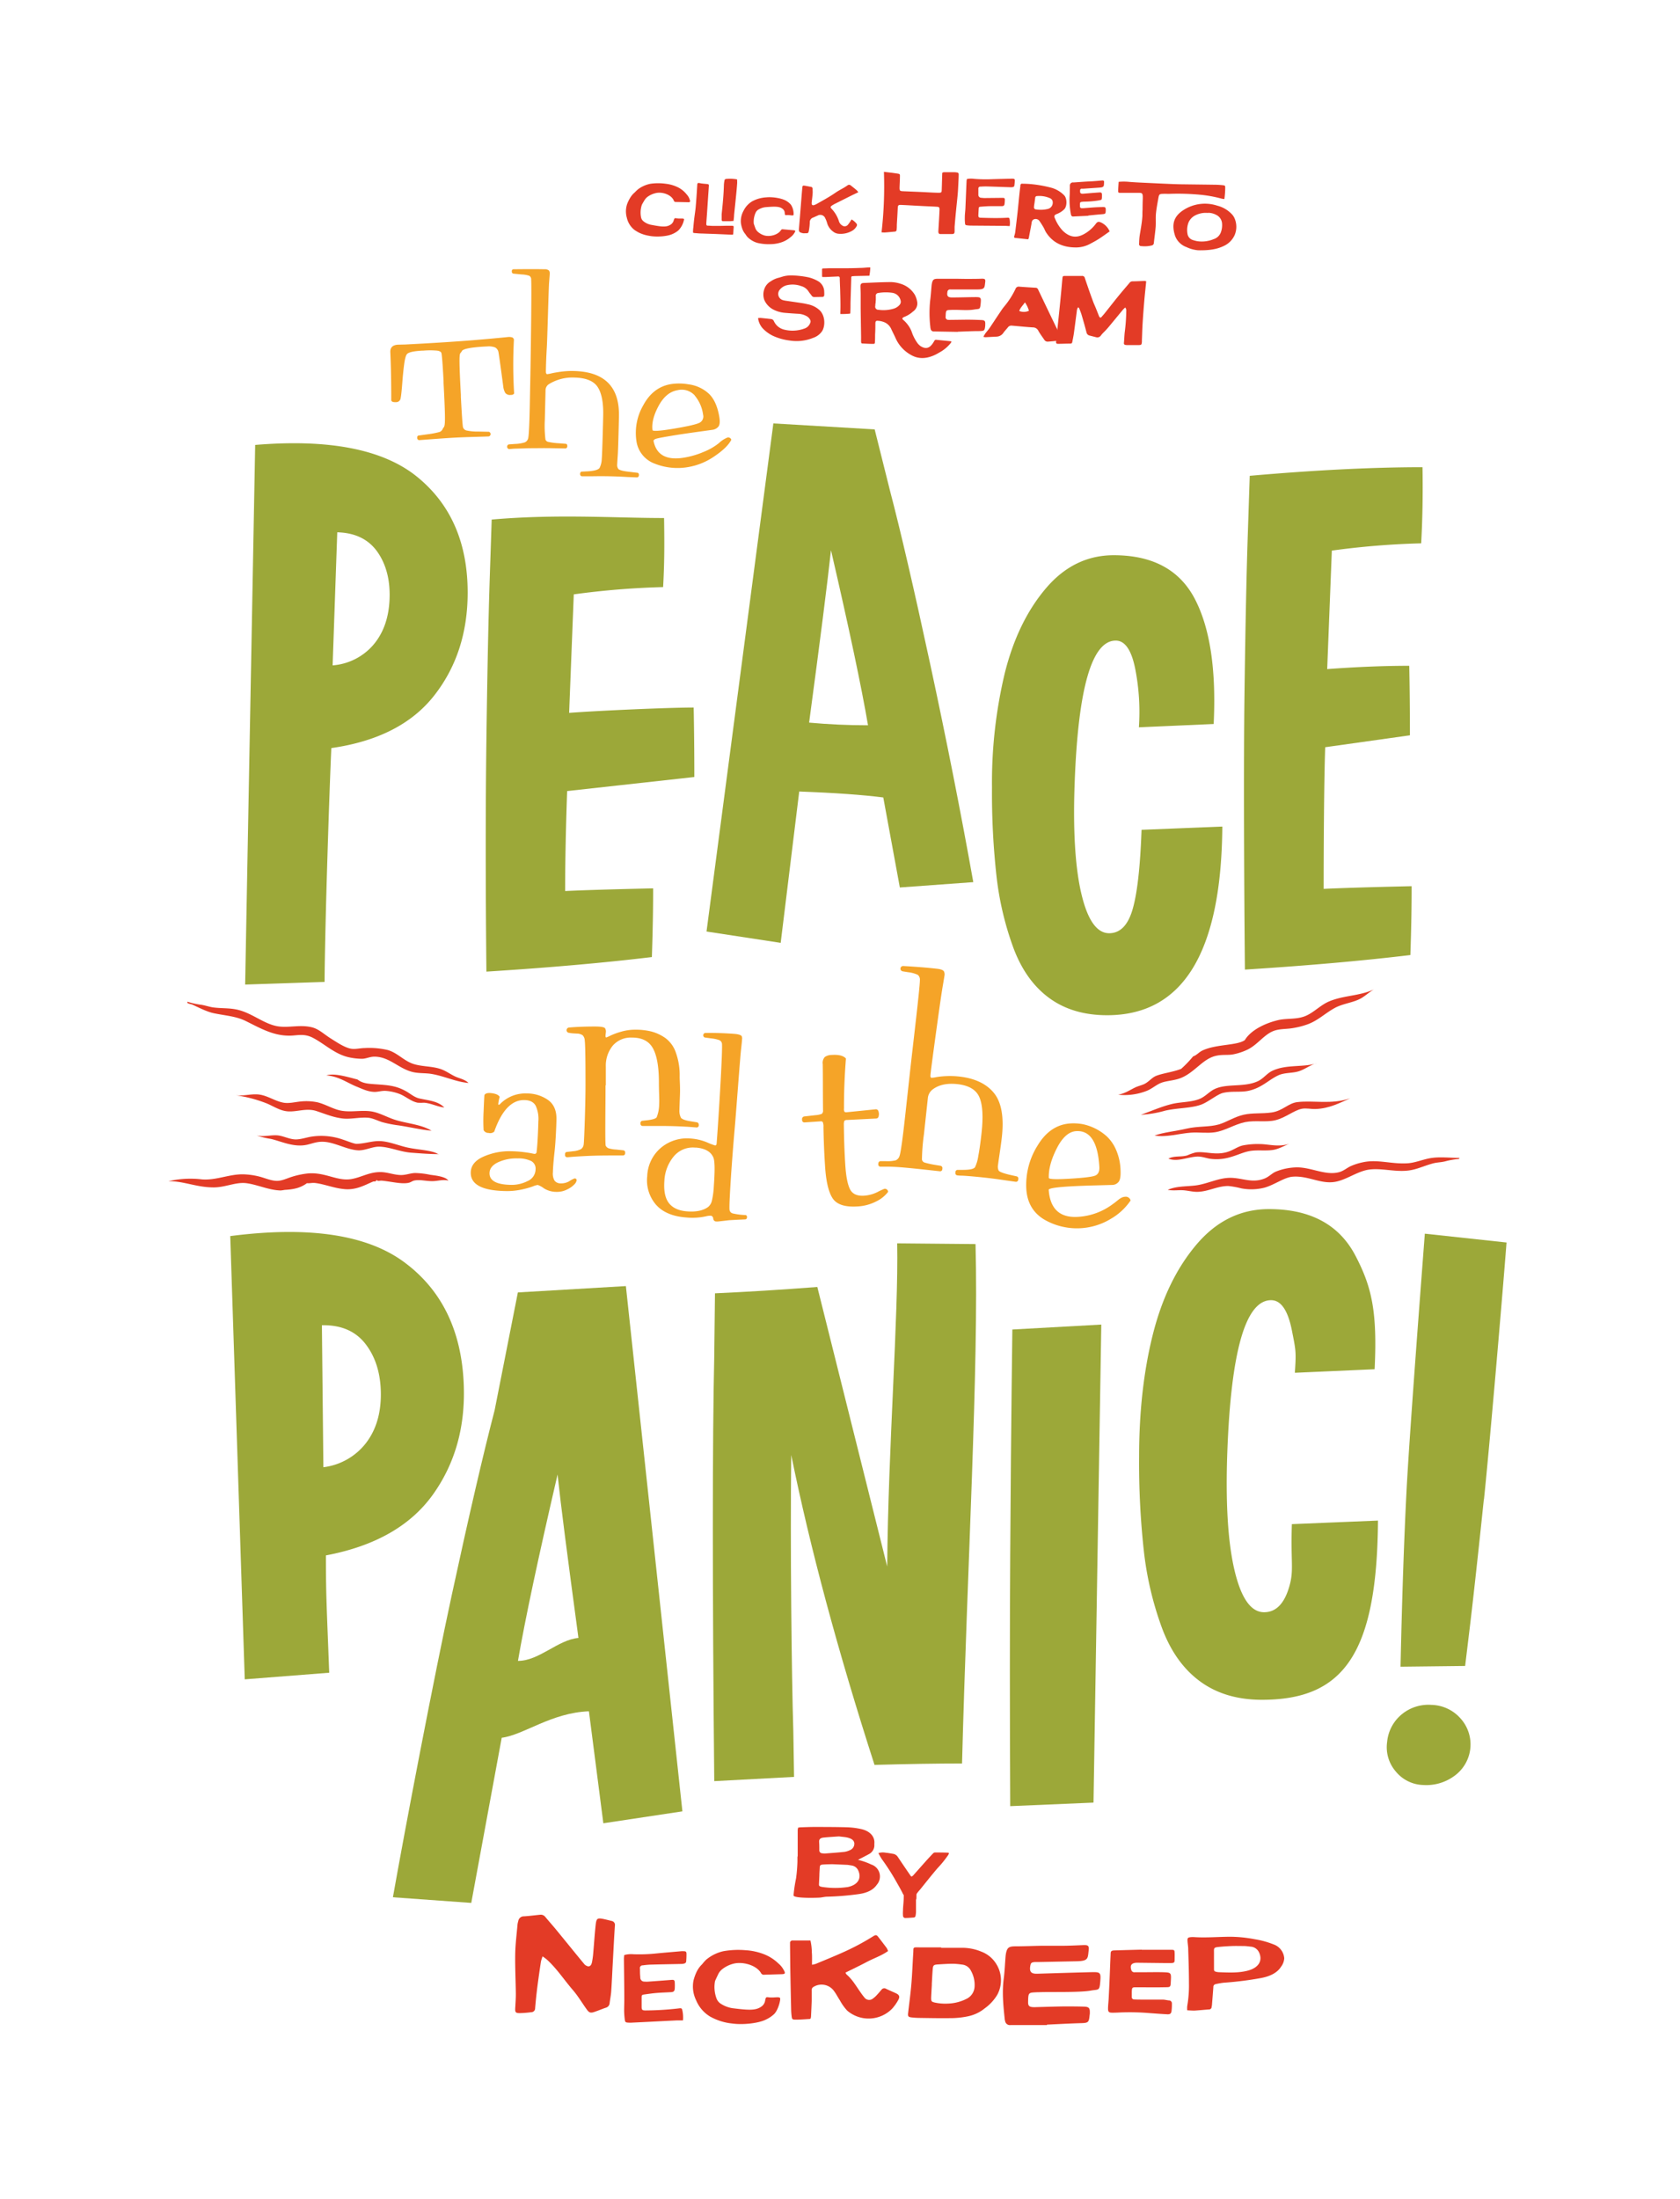 <svg id="Layer_1" data-name="Layer 1" xmlns="http://www.w3.org/2000/svg" viewBox="0 0 630.13 824.72"><defs><style>.cls-1{fill:#9ca839;}.cls-2{fill:#f5a428;}.cls-3,.cls-4{fill:#e33b26;}.cls-4{fill-rule:evenodd;}</style></defs><title>nd_tpatp_quiz-v1</title><path class="cls-1" d="M95.71,166.87q41.71-3.47,60.7,11.92t19,43.44q0,22.59-12.54,38.6t-38.6,19.73c-0.66,14.4-2.36,64.36-2.53,87.69l-29.79,1Zm45.93,40.22q-5-7.2-15.14-7.45l-1.74,49.9A22.34,22.34,0,0,0,139.9,242q5.71-6.58,6.2-17Q146.6,214.29,141.64,207.09Z"/><path class="cls-1" d="M244.5,358.94q-26.81,3.23-62.06,5.46-0.5-49.4,0-87t1.24-60.2l0.74-22.34c24.49-2.15,46-.58,64.66-0.58,0.16,10.26.13,17.13-.36,25.9a303.07,303.07,0,0,0-33.51,2.73l-1.74,44.44c11.09-.83,37.28-2,46.71-2q0.25,12.41.25,26.06l-47.71,5.27q-0.75,21.6-.75,37.49,10.68-.5,33-1Q245,344.29,244.5,358.94Z"/><path class="cls-1" d="M265,349.36l25.07-190.56,38,2.24,5.71,22.84q6,22.84,15.14,65.29t16.14,81.67l-27.55,2-6.21-33.76q-11.67-1.49-31.53-2.23l-6.95,56.76Zm46.67-142.9q-2,18.37-8.19,64.55,10.92,1,22.09,1Q321.89,250.4,311.71,206.46Z"/><path class="cls-1" d="M424.82,341q2.61-8.94,3.35-29.79L458.46,310q-0.5,70.76-43.2,70.75-12.91,0-21.72-6.45t-13.41-18.74A115.5,115.5,0,0,1,373.81,329a282.58,282.58,0,0,1-1.74-33.64,176.81,176.81,0,0,1,4.84-43.07q4.84-19.24,15.39-31.65t25.44-12.41q21.85,0,30.41,16.38t7.07,46.92l-28.05,1.24a83.64,83.64,0,0,0-1.36-21.85q-2.11-10.68-7.33-10.67-13.41,0-15.39,53.13-1,26.81,2.48,41.7T416,350Q422.22,350,424.82,341Z"/><path class="cls-1" d="M529,358.18q-26.81,3.23-62.06,5.46c-0.33-32.93-.5-77.58-0.17-102.65s0.74-45.14,1.24-60.2l0.74-22.34q36.74-3.23,64.8-3.23,0.25,15.39-.5,28.55a301.38,301.38,0,0,0-33.51,2.73l-1.74,44.44q16.63-1.24,30.78-1.24,0.25,12.42.25,26.07l-31.78,4.47c-0.5,14.4-.58,42.53-0.58,53.12q10.68-.5,33-1Q529.5,343.54,529,358.18Z"/><path class="cls-2" d="M187.76,413.86a13.25,13.25,0,0,1,9.83-3.77,13.77,13.77,0,0,1,8,2.47q3.24,2.36,3.12,7.3c0,1.2-.27,8.18-0.67,11.71s-0.62,6.23-.66,8.12a5.15,5.15,0,0,0,.63,3.12,2.81,2.81,0,0,0,2.33,1,5.91,5.91,0,0,0,3.16-.79,9.21,9.21,0,0,1,2-1.05,0.66,0.66,0,0,1,.77.73,2.82,2.82,0,0,1-.86,1.51,9,9,0,0,1-2.72,1.9,8.27,8.27,0,0,1-4,.89,8.73,8.73,0,0,1-4.68-1.33,8.52,8.52,0,0,0-2.33-1.27,8.57,8.57,0,0,0-1.9.58,33.67,33.67,0,0,1-4.35,1.19,26.1,26.1,0,0,1-6.14.52q-12.88-.31-12.72-7,0.09-3.85,4.82-5.93a24,24,0,0,1,10.38-2q2.36,0.05,4.39.3c1.36,0.16,2.4.32,3.13,0.47s1.15,0.23,1.25.23a0.76,0.76,0,0,0,.73-0.85c0.37-2.51.62-9.37,0.66-11.36a11.78,11.78,0,0,0-1-5.84q-1.13-2.07-4.19-2.14-7.15-.17-11.36,11.83a2.27,2.27,0,0,1-2.13.5,2,2,0,0,1-1.86-1.06,62,62,0,0,1,0-7q0.2-5.06.31-6.16,0.57-1,2.84-.68t2.88,1.36a15.44,15.44,0,0,0-.54,2.74,0.21,0.21,0,0,0,.23.24A1.3,1.3,0,0,0,187.76,413.86Zm11.51,21.59a11,11,0,0,0-5.08-1,16.28,16.28,0,0,0-7.26,1.4q-3.26,1.49-3.32,4.09-0.1,4.24,7.83,4.43a13.09,13.09,0,0,0,6.44-1.42,4.85,4.85,0,0,0,3-4.33A3.24,3.24,0,0,0,199.27,435.45Z"/><path class="cls-2" d="M227.12,407.06c0,8-.23,22,0.08,22.66a2.12,2.12,0,0,0,1.08.94,12.07,12.07,0,0,0,2.87.47l2.63,0.28a0.83,0.83,0,0,1,.7,1,0.84,0.84,0,0,1-.89.94h-4.23q-5.45,0-9.3.19t-5.5.33c-1.1.1-1.71,0.14-1.83,0.14a0.81,0.81,0,0,1-.52-0.18,0.75,0.75,0,0,1-.28-0.47,3.35,3.35,0,0,1,0-.56,0.8,0.8,0,0,1,.19-0.52,0.58,0.58,0,0,1,.47-0.24l2.35-.28a7.88,7.88,0,0,0,3-.8,2.54,2.54,0,0,0,1-1.93c0.19-1.32.67-15.06,0.67-21.82v-1.41q0-13.53-.28-15.5a3.09,3.09,0,0,0-.75-2,3.82,3.82,0,0,0-1.88-.66q-0.38,0-1.64-.09a9.15,9.15,0,0,1-1.55-.19,1,1,0,0,1,0-2q4.14-.37,9.68-0.37,3.29,0,3.76.66a2.45,2.45,0,0,1,.28,1.6l-0.09.84c-0.06.69,0,1,.28,1a15.49,15.49,0,0,0,1.55-.7,27.11,27.11,0,0,1,4-1.46,18.68,18.68,0,0,1,5.36-.75,24.54,24.54,0,0,1,5.92.66,16.55,16.55,0,0,1,5.22,2.4,11.28,11.28,0,0,1,4,5.45,25.17,25.17,0,0,1,1.46,9.16c0,1.63.23,3.74,0.1,7s-0.19,5-.19,5.36a5.77,5.77,0,0,0,.57,3q0.66,0.84,3.57,1.31l2.35,0.38a0.87,0.87,0,0,1,.75,1,0.79,0.79,0,0,1-.85.94l-1.78-.14q-1.6-.14-4.93-0.28t-7.66-.14h-5.82a0.8,0.8,0,0,1-.8-0.94,0.83,0.83,0,0,1,.7-1l1.79-.19q3.1-.38,3.57-1.13a13.55,13.55,0,0,0,.94-4.89c0.12-1.88-.1-4.36-0.1-8.12q0-8.83-2.25-12.87t-7.89-4a8.9,8.9,0,0,0-7.19,3.05,11.87,11.87,0,0,0-2.58,7.94v6.86Z"/><path class="cls-2" d="M277.91,394c-0.29,2.61-1.87,23.86-2.29,28.64s-0.83,9.84-1.21,15.16q-1,14.45-.77,16a1.61,1.61,0,0,0,1.18,1.28,24.8,24.8,0,0,0,4.7.61,0.65,0.65,0,0,1,.64.82,0.7,0.7,0,0,1-.6.81q-4.65.21-6.2,0.32l-2,.24-1.87.21a7.12,7.12,0,0,1-1.08,0,1.16,1.16,0,0,1-.89-1.07,1.18,1.18,0,0,0-.74-1.06,5.85,5.85,0,0,0-1.86.18,23.59,23.59,0,0,1-7.45.47q-7.68-.55-11.43-4.81a14,14,0,0,1-3.28-10.7,14.61,14.61,0,0,1,5.17-10.66A15.23,15.23,0,0,1,259.2,427a19.3,19.3,0,0,1,6,1.44,24.65,24.65,0,0,0,3,1.15c0.36,0,.56-0.24.6-0.81l0.22-3c0.72-9.88,2.11-33.09,1.75-34.51a1.73,1.73,0,0,0-1-1.19,13.53,13.53,0,0,0-3.08-.65l-2.37-.33a0.89,0.89,0,0,1,.12-1.69q5.1-.1,10.86.32,2.31,0.17,2.87.83a2.17,2.17,0,0,1,.14,1.32Q278.35,390.06,277.91,394Zm-17,36.42a9.3,9.3,0,0,0-8.19,3.27,15.47,15.47,0,0,0-3.53,9.24q-0.41,5.69,1.79,8.39t6.88,3q5,0.36,7.77-1.68a4.3,4.3,0,0,0,1.36-2.22,30,30,0,0,0,.75-5.58q0.64-8.76-.15-10.67Q266.19,430.77,260.89,430.38Z"/><path class="cls-2" d="M308.65,409.07q0-6.73-.06-10a3.26,3.26,0,0,1,.76-2.64,4.54,4.54,0,0,1,2.58-.78q3.94-.27,5.36,1.34-0.76,9.75-.73,18.7a2.19,2.19,0,0,0,.18,1.26,1.09,1.09,0,0,0,.86.18l5.57-.56,5.38-.55a1,1,0,0,1,.95.83,3,3,0,0,1,.07,1.73,1,1,0,0,1-.88.91l-11,.55a1.28,1.28,0,0,0-1,.35,4.07,4.07,0,0,0-.18,1.52q0.1,8.47.56,15.31,0.42,6.19,1.77,8.83t5.29,2.38a13.23,13.23,0,0,0,5-1.37,24.1,24.1,0,0,1,2.6-1.21,1.24,1.24,0,0,1,1.39,1.13,12.21,12.21,0,0,1-4.47,3.6,17.28,17.28,0,0,1-6.94,1.88q-7.12.48-9.44-3.09T309.44,437q-0.45-6.75-.58-14.27a4.75,4.75,0,0,0-.22-1.82,0.82,0.82,0,0,0-.87-0.36l-6,.4a0.86,0.86,0,0,1-.92-1,1,1,0,0,1,.76-1.23l4.11-.47a8.76,8.76,0,0,0,2.51-.5,1.59,1.59,0,0,0,.47-1.4C308.69,416,308.67,413.56,308.65,409.07Z"/><path class="cls-2" d="M346.55,425.37a78.06,78.06,0,0,0-.75,9.47,1.45,1.45,0,0,0,1.14,1.21,33.14,33.14,0,0,0,4.11.88l1.76,0.29a0.9,0.9,0,0,1,.63,1.16,0.81,0.81,0,0,1-.95.89l-5.7-.62q-3.46-.38-6.36-0.65t-4.64-.36c-1.16-.06-2.15-0.1-3-0.09s-1.45,0-1.89,0l-0.75,0a0.83,0.83,0,0,1-.69-1.07,0.86,0.86,0,0,1,.82-1l1.89,0a13.55,13.55,0,0,0,3.77-.3,2.61,2.61,0,0,0,1.46-1.68q0.67-1.82,2.21-15.92l1.61-14.66c1.33-12.14,3.78-32.15,3.81-35.3a2.34,2.34,0,0,0-.77-2,11.46,11.46,0,0,0-3.62-1l-2-.32a1,1,0,0,1,.21-2q7.14,0.4,12.46,1c1.49,0.16,2.41.48,2.73,1a2.55,2.55,0,0,1,.19,1.72q0,0.09-.56,3.39t-1.36,9c-0.54,3.81-2.8,20.08-3.24,24.06l-0.05.47c-0.09.81,0,1.23,0.33,1.27a8.2,8.2,0,0,0,1.77-.23,28.7,28.7,0,0,1,3.78-.39,31.36,31.36,0,0,1,5,.17q8.69,1,12.89,6.14t3,16.4q-0.21,2-.8,6t-0.64,4.52a3.53,3.53,0,0,0,.23,2.2q0.49,0.71,4.17,1.59l2.58,0.57a0.86,0.86,0,0,1,.58,1.15,0.83,0.83,0,0,1-.9.89l-1.82-.25-4.1-.59q-2.56-.37-5.36-0.68-2.62-.29-5-0.5t-3.89-.28c-1,0-1.6-.08-1.79-0.11a0.83,0.83,0,0,1-.69-1.06,0.86,0.86,0,0,1,.82-1l2.07,0q3.78,0,4.46-1a14.46,14.46,0,0,0,1.21-4.12q0.65-3.33,1.24-8.75,1-9.16-.81-13.37t-8.25-4.92q-6-.65-9.5,2.17A4.7,4.7,0,0,0,348,412Z"/><path class="cls-2" d="M404.32,456.37a24,24,0,0,0,13.09-4.81c0.3-.21.69-0.49,1.17-0.87l1-.81a6,6,0,0,1,.77-0.52,4.28,4.28,0,0,1,.82-0.38,3.18,3.18,0,0,1,.75-0.14,1.89,1.89,0,0,1,2.15,1.38,22.49,22.49,0,0,1-7.32,6.83,24.46,24.46,0,0,1-25.21.25q-6.15-3.78-6.6-11.47a27.77,27.77,0,0,1,4.23-16.2q4.72-7.85,12.41-8.3a19.2,19.2,0,0,1,4.39.26,19.23,19.23,0,0,1,9.26,4.69,15.2,15.2,0,0,1,3.4,5,20.48,20.48,0,0,1,1.64,7.2c0.14,2.31-.07,3.86-0.62,4.65a3.09,3.09,0,0,1-2.51,1.27l-6.15.17q-5.87.15-9.72,0.38-7.5.44-7.93,1.21Q394.09,457,404.32,456.37Zm-0.65-32.15q-4.13.24-7.29,6.45t-3,11.09q0.14,0.75,7.64.31,7.79-.45,9.63-1.12t1.69-3.3Q411.54,423.76,403.67,424.22Z"/><path class="cls-2" d="M172.86,148.8q0.48,9.15.73,11a1.77,1.77,0,0,0,1.34,1.64,19.51,19.51,0,0,0,4.46.41l4,0.09a0.91,0.91,0,0,1-.06,1.74l-2.19.08-4.8.14q-2.91.08-5.71,0.23t-8.08.54l-5.21.39a0.71,0.71,0,0,1-.74-0.38,1.15,1.15,0,0,1-.08-0.87,0.6,0.6,0,0,1,.58-0.48l3.54-.49a31.64,31.64,0,0,0,4.05-.78,2,2,0,0,0,1.31-1.09c0.76-1.76,1.36,1.3.37-17.39l0-.76q-0.45-8.46-.77-10.27-0.12-.83-1.65-1.05a30,30,0,0,0-5.15,0l-0.38,0q-4.84.26-5.77,1.29-0.64.72-1.05,3.77t-0.72,7.16q-0.31,4.11-.61,5.64a1.69,1.69,0,0,1-1.82,1.46c-1,.05-1.57-0.17-1.7-0.67q0-10.68-.35-18-0.14-2.72,2.88-2.88l2.8-.07,4-.21q6-.32,11.71-0.7t9.55-.69q3.88-.32,6.83-0.59l4.56-.43,1.7-.17a3.84,3.84,0,0,1,1.79.17,1.12,1.12,0,0,1,.54.84,175.35,175.35,0,0,0,.08,20.16,1.25,1.25,0,0,1-1.19.52,2.23,2.23,0,0,1-2.12-.72,6.12,6.12,0,0,1-.77-2.46q-1.64-12.27-1.83-13a2.54,2.54,0,0,0-1.26-1.64,6.76,6.76,0,0,0-3.09-.33l-0.38,0q-8.39.44-9,1.77c-0.72,1.6-1.31-1.79-.34,16.4Z"/><path class="cls-2" d="M204.35,157.44a42.23,42.23,0,0,0,.24,7.42,1.42,1.42,0,0,0,1.16.89,23.29,23.29,0,0,0,3.81.49l2.57,0.2a0.59,0.59,0,0,1,.6.47,1.15,1.15,0,0,1-.05.87,0.72,0.72,0,0,1-.73.4l-4.84-.09q-3.18-.06-5.94,0c-1.84,0-3.34,0-4.5.07l-3,.09c-0.83,0-1.48.07-1.93,0.11l-0.83.06a0.91,0.91,0,0,1-.12-1.74l2.35-.18a13.71,13.71,0,0,0,3.64-.57,2.19,2.19,0,0,0,1.32-1.53q0.4-1.51.62-12.71l0.23-12.1c0.18-9.69.48-32.18,0.28-34.7a1.55,1.55,0,0,0-.69-1.45,10.1,10.1,0,0,0-2.9-.51l-3-.29a0.74,0.74,0,0,1-.66-0.88,0.65,0.65,0,0,1,.69-0.78q7.5-.09,11.58,0a2.35,2.35,0,0,1,1.66.48,1.91,1.91,0,0,1,.28,1.29c0,0.2-.09,1.34-0.25,3.4s-0.65,21-.84,24.13-0.3,6-.35,8.66v0.38q0,1,.51,1a13.2,13.2,0,0,0,1.64-.31q1.41-.32,3.61-0.62a30.36,30.36,0,0,1,4.55-.25q17.4,0.33,17.09,16.9c0,1.06-.28,12.36-0.43,14.5s-0.22,3.34-.22,3.59a2.49,2.49,0,0,0,.42,1.75c0.45,0.46,1.8.82,4.07,1.06l3,0.36a0.6,0.6,0,0,1,.6.47,1.15,1.15,0,0,1-.06.87,0.71,0.71,0,0,1-.73.4l-3.4-.14q-3.48-.21-6.88-0.28-3-.06-6.47,0l-3.67,0a0.71,0.71,0,0,1-.71-0.43,1.15,1.15,0,0,1,0-.87,0.59,0.59,0,0,1,.61-0.44l2.12-.11q3.79-.23,4.49-1.28a8.15,8.15,0,0,0,.82-3.39c0.18-1.81.49-13.73,0.54-16.36q0.14-7.27-2.11-10.64t-8.75-3.5a16.79,16.79,0,0,0-9.51,2.47,2.75,2.75,0,0,0-1.26,2.4Z"/><path class="cls-2" d="M256.61,171.63a32,32,0,0,0,7.39-2.18,22.39,22.39,0,0,0,5.67-3.28,10.32,10.32,0,0,1,3.11-2.05,1.19,1.19,0,0,1,1.52.82q-1.51,2.94-6.34,6.19a24.39,24.39,0,0,1-9.61,4,23.08,23.08,0,0,1-12.79-1.25,10.59,10.59,0,0,1-6.86-8.53A20.68,20.68,0,0,1,241.27,152q3.66-6.82,10.38-7.94a20.32,20.32,0,0,1,6.53.07,13.81,13.81,0,0,1,7.72,3.55q2.92,2.81,3.9,8.71,0.42,2.54-.29,3.54a3.45,3.45,0,0,1-2.36,1.28l-5.77.8q-5.62.78-9.21,1.38-4.55.75-5.77,1.07c-0.81.21-1.23,0.5-1.28,0.87Q246.68,173.28,256.61,171.63Zm4-23.29a6.59,6.59,0,0,0-6.47-2q-4.33.72-7.12,5.9t-2.29,9.09q0.35,0.71,7.82-.53t9.54-2.12a2.64,2.64,0,0,0,1.62-3.18A14,14,0,0,0,260.57,148.34Z"/><path class="cls-3" d="M326.8,699.27a25.28,25.28,0,0,0-5-1.76c1.39-.71,2.79-1.41,4.15-2.16a3.76,3.76,0,0,0,2-3c0-.31,0-0.62,0-0.94,0.25-2.68-1.75-4.75-5-5.45a28.58,28.58,0,0,0-5.13-.65c-4-.12-8-0.12-12-0.13-1.78,0-3.55.07-5.33,0.13-0.37,0-.73.07-1.11,0.12a4.93,4.93,0,0,0-.18.87c0,2,0,4,0,6q0,1.88,0,3.77a2,2,0,0,0-.1.73c0,0.48,0,1,0,1.43a59.59,59.59,0,0,1-.51,6.2,54.38,54.38,0,0,0-.95,6.4c-0.06,1.07,7.2,1,9.83.85,0.88-.06,1.75-0.31,2.63-0.34a105.21,105.21,0,0,0,12.14-1c2.77-.41,5.23-1.4,6.63-3.48A4.71,4.71,0,0,0,326.8,699.27Zm-17.93-10.1c2-.21,4.1-0.32,5.8-0.44,1.32,0.17,2.3.22,3.21,0.44,1.24,0.3,2.32.83,2.55,2a2.62,2.62,0,0,1-1.7,2.74,6.87,6.87,0,0,1-2,.62c-2.37.25-4.76,0.42-7.15,0.6a4.45,4.45,0,0,1-1.14-.07,1.09,1.09,0,0,1-1.13-1.17c0-1,0-2-.07-3S307.57,689.31,308.87,689.17Zm9,18.56a31.9,31.9,0,0,1-9.12,0,4.53,4.53,0,0,1-.75-0.13c-0.72-.19-0.85-0.36-0.82-1l0.15-3.16h0c0-1,.1-2,0.14-2.95s0.19-1.14,1.38-1.22,2.32-.1,3.49-0.11l5.52,0.24c0.51,0.06,1,.15,1.52.23a3.2,3.2,0,0,1,2.58,2C323.16,704.4,321.88,706.91,317.92,707.73Z"/><path class="cls-4" d="M329.45,695a5.53,5.53,0,0,1,2.76-.15c0.93,0.08,1.84.26,2.76,0.41a2.61,2.61,0,0,1,1.81,1.21c1.57,2.35,3.16,4.68,4.75,7a2.79,2.79,0,0,0,.36.34,3.11,3.11,0,0,0,.59-0.41c1.55-1.73,3.08-3.48,4.63-5.21q1.42-1.59,2.91-3.14a1,1,0,0,1,.66-0.29c1.64,0,3.29,0,4.93.08a1.11,1.11,0,0,1,.34.19,6.86,6.86,0,0,1-.28.64,40.71,40.71,0,0,1-4.11,5.07c-2.22,2.62-4.36,5.31-6.52,8a14.37,14.37,0,0,0-1.34,1.68,1.74,1.74,0,0,1-1.78.9,5.49,5.49,0,0,0-1.07,0,2.08,2.08,0,0,1-2.31-1.32c-0.67-1.34-1.42-2.65-2.16-3.95a86.81,86.81,0,0,0-5.6-8.77,21.19,21.19,0,0,1-1.32-2.32"/><path class="cls-4" d="M343.57,712.38c0,1.57,0,3.14,0,4.71a10.08,10.08,0,0,1-.16,1.38,0.74,0.74,0,0,1-.72.68c-1,.07-2,0.16-3,0.17a0.87,0.87,0,0,1-1-.92,11.13,11.13,0,0,1,0-1.81c0-1.07.13-2.14,0.2-3.21a30.75,30.75,0,0,0-.06-5.35,7.26,7.26,0,0,1,0-.75c0-.91.14-1.08,1-1.13s1.78-.08,2.67-0.06c1.08,0,1.22.15,1.24,1.27s0,2.36,0,3.53c0,0.5,0,1-.07,1.49h0"/><path class="cls-1" d="M86.36,463.58q44.27-5.71,65.24,9.78t22.32,45.37q1.09,24.07-11.5,41.73t-40.18,22.88c0,15.38.3,19.11,1.24,44L91.8,629.82Zm50.87,40.64q-5.63-7.43-16.49-7.2l0.55,53.25a23.83,23.83,0,0,0,15.77-8.8q5.76-7.28,5.79-18.42Q142.86,511.65,137.23,504.22Z"/><path class="cls-1" d="M226.3,683.8l-5.41-42c-14.12.53-24.42,8.88-32.71,9.93l-11.42,61.94-29.39-2.12c4.94-27.89,15.48-82.86,22-113s11.91-53.39,16.15-69.64l8.72-44.2,40.51-2.38,21.2,197Zm-32-60.9c7.94,0,14.89-7.9,22.66-8.61-4.41-32.83-6.42-48.23-7.83-61.29Q198.24,599.87,194.27,622.91Z"/><path class="cls-1" d="M360.84,661.38q-13.77,0-32.83.53-20.65-64.07-31.24-116.23-0.27,26.47,0,56.65t0.79,47.13l0.27,16.95L267.9,668q-0.53-54.53-.53-95.18t0.53-64.21l0.27-23.56q17.74-.8,38.39-2.38l26.21,104.85c0.35-44.48,4.27-93.85,3.74-121.21l29.39,0.27C367.13,513.17,362.78,587.07,360.84,661.38Z"/><path class="cls-1" d="M410.15,676.05l-31.24,1.33q-0.26-54.81,0-94.52t0.53-62l0.27-22.24,33.36-1.85Z"/><path class="cls-1" d="M483.55,595.13c1.86-6.36.51-8.7,1-23.52l32.3-1.33c-0.35,50.31-13.17,67.21-43.53,67.21q-13.77,0-23.17-6.88t-14.3-20a123.17,123.17,0,0,1-6.75-28.33,301.56,301.56,0,0,1-1.85-35.88q0-25.41,5.16-45.94t16.41-33.76q11.25-13.24,27.14-13.24,23.3,0,32.44,17.48c6.09,11.65,8.25,20.88,7.19,42.58l-29.92,1.33c0.53-7.94.4-8.25-1.1-15.84s-4.1-11.39-7.81-11.39q-14.29,0-16.41,56.66-1.06,28.59,2.65,44.48t11.12,15.89Q480.77,604.66,483.55,595.13Z"/><path class="cls-1" d="M545.56,666a17.74,17.74,0,0,1-11.68,3.45,13.79,13.79,0,0,1-10.35-5.06,13.94,13.94,0,0,1-3.25-11.09A15.21,15.21,0,0,1,525.7,643a15.68,15.68,0,0,1,11.22-3.6,15,15,0,0,1,10.82,5A14.55,14.55,0,0,1,545.56,666Zm11-103.66q-3.18,30.42-5.1,46.56l-1.92,15.9-24.23.28q0.82-37.82,2.23-65.62c0.94-18.53,4.87-70.23,5.67-80.85l1.21-15.93,30.65,3.31C563.6,485.15,558.73,542,556.61,562.29Z"/><path class="cls-4" d="M287,750.19c0.21-.76.14-1.17,0.88-1.17a10.73,10.73,0,0,0,2.12.11c1.19-.05,2.32-0.22,2.59.22s-0.59,4.35-2.22,6a11.71,11.71,0,0,1-2.94,2c-3,1.56-9.08,2.08-12.67,1.56a21.25,21.25,0,0,1-8.47-2.65,12.87,12.87,0,0,1-5.2-6.1,11.67,11.67,0,0,1-1-7.26,16.69,16.69,0,0,1,1.13-3.24,10,10,0,0,1,2.14-3,19.21,19.21,0,0,1,1.48-1.67,15.27,15.27,0,0,1,6.44-3.2,31.86,31.86,0,0,1,8.35-.38,22.8,22.8,0,0,1,6.87,1.48,16.22,16.22,0,0,1,5.45,3.48,7.92,7.92,0,0,1,1.93,2.33c0.06,0.12.14,0.23,0.2,0.35,0.54,1,.39,1.31-0.8,1.35-2.2.07-4.4,0.12-6.6,0.2a1.17,1.17,0,0,1-1.21-.56c-1.71-3.09-7.17-4.58-10.74-3.47a11.14,11.14,0,0,0-3.58,1.77,5.57,5.57,0,0,0-1.71,1.95c-0.39.81-.77,1.62-1.14,2.44a2.17,2.17,0,0,0-.16.53,12.26,12.26,0,0,0,.61,6.25,4.11,4.11,0,0,0,1.84,2.12,11.1,11.1,0,0,0,4.11,1.52c6,0.75,8.69.93,10.8-.55A3.3,3.3,0,0,0,287,750.19Z"/><path class="cls-4" d="M353,730.51c2.62,0,5.24,0,7.86,0a18.51,18.51,0,0,1,7.15,1.41,11.21,11.21,0,0,1,5.82,4.9,11.44,11.44,0,0,1,.22,11.31,16.89,16.89,0,0,1-4.67,5.06,14.54,14.54,0,0,1-6.28,3,31.91,31.91,0,0,1-5.71.68c-4.19.07-8.39,0-12.58-.07a27,27,0,0,1-2.87-.18c-1.28-.15-1.46-0.41-1.32-1.67,0.4-3.57.9-7.14,1.2-10.71,0.34-4,.47-7.94.73-11.9,0.13-1.93-.37-2.08,2.22-2,2.75,0,5.5,0,8.25,0v0.19Zm-3.48,13.68h0c-0.09,1.69-.2,3.38-0.27,5.06,0,1.34.14,1.51,1.45,1.81a18.83,18.83,0,0,0,4.95.36,16.4,16.4,0,0,0,6.78-1.73,5.36,5.36,0,0,0,3.11-4.54,10.81,10.81,0,0,0-1.34-6,4.14,4.14,0,0,0-3.36-2.35,29.45,29.45,0,0,0-3.25-.31c-1.92,0-3.84.13-5.76,0.25-1.64.1-1.87,0.31-2,1.89-0.15,1.85-.23,3.72-0.34,5.57"/><path class="cls-4" d="M445.3,753.91a8.91,8.91,0,0,1,0-1.53,45.25,45.25,0,0,0,.65-8.67c0-4.23-.15-8.46-0.28-12.69,0-1.06-.22-2.13-0.26-3.19s0.12-1.24,1.53-1.34a6.83,6.83,0,0,1,.88,0c4.49,0.3,9-.1,13.46-0.13a49.79,49.79,0,0,1,9.23.91,33.07,33.07,0,0,1,7.1,1.93,6,6,0,0,1,4.08,5.24,5.79,5.79,0,0,1-1.18,3.14c-1.5,2.41-4.3,3.64-7.49,4.26a127,127,0,0,1-14,1.76,26.57,26.57,0,0,0-3,.52,1.06,1.06,0,0,0-.92,1.16c-0.15,2.09-.32,4.19-0.49,6.28,0,0.45-.12.91-0.19,1.36a0.94,0.94,0,0,1-1,.7c-1.81.15-3.63,0.33-5.45,0.44-0.82,0-1.65-.06-2.63-0.11m10-19h0v3.54c0,0.7.17,0.89,1,1.06a5.09,5.09,0,0,0,.87.11c3.55,0.13,7.14.32,10.57-.53,4.55-1.12,5.9-4,4.41-7a3.72,3.72,0,0,0-3.1-2.06c-0.82-.1-1.66-0.21-2.49-0.23-1.48,0-3-.05-4.44,0-1.77.07-3.54,0.17-5.3,0.37-1.37.15-1.55,0.41-1.53,1.44s0,2.21,0,3.31"/><path class="cls-4" d="M333.12,731.7c-2.52,1.8-5.38,2.72-8,4.11s-5.25,2.64-8,4a2.87,2.87,0,0,0,.42.72c2.24,1.9,3.61,4.43,5.28,6.75a20.08,20.08,0,0,0,1.34,1.78,2.22,2.22,0,0,0,3.29.45,8.92,8.92,0,0,0,1.52-1.39c0.59-.62,1.13-1.28,1.68-1.92a1.28,1.28,0,0,1,1.72-.31c1.16,0.57,2.36,1.06,3.54,1.6,1.4,0.63,1.72,1.31,1,2.6a17.19,17.19,0,0,1-2.29,3.24,12.34,12.34,0,0,1-16.87.72,18.89,18.89,0,0,1-2.74-3.86c-0.73-1.1-1.32-2.29-2.11-3.36a5.74,5.74,0,0,0-7.77-1.66,1.32,1.32,0,0,0-.68,1.32c0,1.31,0,2.62,0,3.93-0.06,1.94-.16,3.88-0.25,5.81a5.81,5.81,0,0,1-.13.73,0.84,0.84,0,0,1-.28.24c-1.83.1-3.65,0.28-5.48,0.25-1.16,0-1.26-.23-1.39-1.33a23.31,23.31,0,0,1-.18-2.36q-0.16-6.91-.29-13.83c-0.06-3.36-.08-6.71-0.12-10.07,0-.37,0-0.73,0-1.1a0.89,0.89,0,0,1,1-1c2.16,0,4.32,0,6.65,0a20.68,20.68,0,0,1,.52,4.42c0.13,1.49.06,3,.07,4.68a9.37,9.37,0,0,0,1.42-.33c3.28-1.37,6.58-2.7,9.82-4.15a90.47,90.47,0,0,0,11.69-6.19c1-.64,1.34-0.55,2,0.35q1.55,2,3.05,4a7,7,0,0,1,.53,1.14"/><path class="cls-4" d="M256.17,757.73c-0.8,0-1.51,0-2.21,0-5.56.27-11.12,0.57-16.68,0.83a12.57,12.57,0,0,1-1.77,0c-0.86-.07-1-0.18-1.15-1a29.5,29.5,0,0,1-.26-3.41c0-1.59.08-3.18,0.06-4.77,0-4.94-.1-9.87-0.14-14.81,0-.44.07-0.88,0.11-1.34a9.46,9.46,0,0,1,3.44-.31,61.76,61.76,0,0,0,7.83-.22c3.35-.34,6.72-0.61,10.08-0.91a8.24,8.24,0,0,1,1,0c0.76,0,1,.22,1,1a28.15,28.15,0,0,1-.12,2.93,0.9,0.9,0,0,1-.5.61,3.55,3.55,0,0,1-1.23.23c-3.8.09-7.59,0.14-11.39,0.25a25.91,25.91,0,0,0-3.14.28,1,1,0,0,0-1.06,1.26c0,1.06,0,2.13.12,3.18a1.51,1.51,0,0,0,1.64,1.65,9,9,0,0,0,1.52,0c2.86-.2,5.72-0.42,8.57-0.64,0.91-.07,1.16.11,1.2,1a20.23,20.23,0,0,1,0,2.2c-0.07,1.06-.4,1.34-1.49,1.41-1.77.09-3.54,0.15-5.3,0.29-1.55.13-3.1,0.35-4.64,0.57-0.89.13-1,.27-1,1.11,0,1.18,0,2.36,0,3.55S241,754,242.17,754a112,112,0,0,0,12.36-.76c1.12-.15,1.26-0.08,1.46,1a12.31,12.31,0,0,1,.18,3.52"/><path class="cls-4" d="M428.2,731.26c4.14,0,7.65,0,11.16,0,1.06,0,1.17.11,1.21,1.08s0,1.75,0,2.62c0,1.1-.19,1.22-1.38,1.27-0.66,0-1.33,0-2,0l-10.53-.12h-0.28q-3,.06-2,2.86a1.14,1.14,0,0,0,1.26.7c1,0,2,0,3,0,2.56,0,5.13-.06,7.69,0,2.8,0.11,3,.14,2.84,3s0.07,2.58-2.9,2.64c-3.37.07-6.74,0-10.11,0-1.49,0-1.57.08-1.65,1.57,0,0.69,0,1.38,0,2.07a0.84,0.84,0,0,0,.85.92c0.8,0.05,1.61.05,2.41,0.06,2.75,0,5.5,0,8.26,0,0.8,0,1.59.23,2.39,0.31a1.1,1.1,0,0,1,1.13,1.18,19.72,19.72,0,0,1-.13,2.75c-0.14,1-.53,1.33-1.64,1.27-2.09-.11-4.17-0.27-6.25-0.42a90.49,90.49,0,0,0-11.52-.26c-0.95.05-1.9,0.09-2.85,0.08-1.21,0-1.56-.31-1.56-1.47s0.16-2.47.23-3.71q0.18-3.44.33-6.88c0.14-3.31.25-6.61,0.41-9.92,0-1.11.29-1.35,1.49-1.38,3.61-.12,7.22-0.2,10.19-0.28"/><path class="cls-4" d="M203.53,733.7a14.53,14.53,0,0,0-.64,2c-0.48,3.2-.95,6.4-1.36,9.61q-0.49,3.92-.82,7.85a1.43,1.43,0,0,1-1.37,1.49c-1.31.17-2.63,0.3-4,.34-2,.06-2.19-0.21-2.08-2.06s0.23-3.5.22-5.25c-0.06-5-.32-10-0.23-14.94,0.07-3.7.55-7.38,0.87-11.07a7.54,7.54,0,0,1,.27-1.18,2.09,2.09,0,0,1,2.16-1.79c2-.12,4-0.39,6-0.59a2.14,2.14,0,0,1,2,.84c1.35,1.63,2.77,3.2,4.11,4.84,3.47,4.22,6.88,8.47,10.37,12.68a2.6,2.6,0,0,0,1.65,1c0.87,0,1.21-.85,1.36-1.57a29.34,29.34,0,0,0,.45-3.2c0.32-3.56.54-7.13,0.92-10.68,0.29-2.66.63-2.83,3.34-2.23,0.88,0.2,1.76.42,2.63,0.64a1.5,1.5,0,0,1,1.25,1.79c-0.31,4.77-.55,9.56-0.81,14.33-0.19,3.44-.33,6.87-0.57,10.3-0.1,1.47-.42,2.93-0.59,4.4a1.92,1.92,0,0,1-1.47,1.74c-1.32.45-2.61,1-3.91,1.44-1.77.66-2.28,0.52-3.34-1-1.66-2.32-3.13-4.81-5-7-3.26-3.76-6-8-9.68-11.38-0.47-.43-1-0.79-1.81-1.38"/><path class="cls-4" d="M392.66,759.48c-4.53,0-9.07,0-13.6,0A1.81,1.81,0,0,1,377,758a4.68,4.68,0,0,1-.18-1c-0.52-5-1-9.91-.34-14.91,0.35-2.7.45-5.43,0.67-8.14a11.43,11.43,0,0,1,.18-1.39c0.44-2.13,1.09-2.58,3.37-2.61,3.37,0,6.73-.16,10.09-0.21,2.54,0,5.08,0,7.61,0s5.34-.14,8-0.25c1.71-.06,2.14.27,1.94,1.93-0.35,3-.05,4-4.3,4.13l-14.42.29c-0.48,0-1,0-1.44,0-1.32.11-1.56,0.34-1.75,1.51-0.36,2.18.35,2.95,2.65,2.88,4.6-.14,16-0.49,20.58-0.59,3-.07,3.28.25,3.05,3.2-0.3,4-.51,3.15-3.63,3.72-4.18.76-15.14,0.42-19.32,0.6l-0.62,0c-3.34.21-3.48-.14-3.52,3.81,0,1.27.44,1.67,1.71,1.78a11.44,11.44,0,0,0,1.44,0c3.43-.09,6.87-0.21,10.3-0.26,2.47,0,4.94,0,7.41.08,2,0.05,2.36.52,2.29,2.47,0,0.2,0,.4-0.06.59-0.28,2.94-.49,3.06-3.48,3.14-4.18.12-8.36,0.36-12.55,0.55v0.15Z"/><path class="cls-4" d="M438,446.24c3-1.36,6.48-1.23,10-1.6,4.88-.5,9.12-3.09,14-2.9,4.28,0.17,7.85,2.06,12.36.23,1.68-.68,2.68-1.93,4.17-2.56a21.79,21.79,0,0,1,8-1.6c5.34,0,10.61,3.12,15.66,1.82,1.78-.46,3.06-1.66,4.41-2.27a22.27,22.27,0,0,1,4.6-1.46c5.54-1.2,10.54.74,16.68,0.38,2.9-.17,5.49-1.35,8.43-1.89,3.66-.66,7.3-0.12,11.08-0.14a0.49,0.49,0,0,1-.24.4,29.13,29.13,0,0,0-5.08.9c-1.55.39-3,.37-4.44,0.74-2.89.74-5.53,2-8.27,2.53-5.89,1.13-11.82-1.21-17.08.06-4,1-7.62,3.7-11.59,4.37-5.34.9-10.06-2.4-15.87-1.94-3.12.25-6.69,3-10.46,4.09a20,20,0,0,1-8.83.27,31.93,31.93,0,0,0-4.83-.87c-4.23,0-7.63,2.19-11.78,2.19-1.72,0-3.51-.51-5.27-0.6S440,446.62,438,446.24Z"/><path class="cls-4" d="M438.24,434.53c2.24-1.17,4.68-.51,7.06-1.21a20.43,20.43,0,0,1,3.15-1.11c3.63-.51,7.29,1.16,11.77-0.14,2.45-.71,3.89-2.06,6.06-2.51a28.82,28.82,0,0,1,6.21-.49c3.32,0,7.16,1.31,11.24-.18-1.93.77-4.14,2.06-6.26,2.38-2.87.44-5.92-.09-8.79,0.43s-5.36,2-9.08,2.73a17.57,17.57,0,0,1-5.6.17c-1.43-.18-3.15-0.91-5-0.84C445.36,433.95,441.61,435.86,438.24,434.53Z"/><path class="cls-4" d="M433.05,425.88c3.46-1.25,7.7-1.58,12-2.59s8.49-.53,12.1-1.58c3.11-.92,5.82-2.87,9.37-3.65,3.38-.75,6.73-0.31,10.4-0.83,4.23-.6,6.23-3.48,9.65-3.89,6.16-.75,12.6,1,19.84-1.42-3.93,1.72-7.77,3.8-12.88,4-1.81.08-3.64-.42-5.32-0.07-3,.64-6.13,3.4-9.9,4.29-3.48.83-7.54-.05-11.29,0.7-3.9.79-7.39,3.2-11.38,3.81-3,.44-6.06-0.08-9,0.15C442.08,425.13,437.62,426.63,433.05,425.88Z"/><path class="cls-4" d="M427.9,418.08c3.88-1.34,7.46-3,11.51-4,3.29-.84,6.89-0.63,10.16-1.8,2-.7,3.25-2.11,5-3.27,4.66-3.05,11.64-.92,17.26-3.53,2.1-1,3.36-2.92,5.38-3.88,5.39-2.55,11.85-1.18,16.74-2.89-2.38.62-4.19,2.16-6.62,3s-5.45.47-7.83,1.57c-3.74,1.73-6.17,4.7-11.23,5.82-3,.65-6.23,0-9.55.79-2.14.51-5.46,3.37-8.17,4.38-3.73,1.4-9.17,1.23-13.63,2.3A40.08,40.08,0,0,1,427.9,418.08Z"/><path class="cls-4" d="M419.4,410.57c2.71-.51,4.44-1.82,6.5-2.78,1.23-.57,2.63-0.84,3.6-1.39,1.65-.94,2.56-2.24,4.08-2.88,2.39-1,6.39-1.44,9.44-2.65a42.5,42.5,0,0,0,4.5-4.69c1.32-.4,2.14-1.58,3.56-2.23,5.2-2.41,12.88-1.78,15.82-3.86,2.21-3.69,7.45-6.31,12.53-7.51,3.41-.8,7.15-0.08,10.69-1.75,3.06-1.44,5.31-4,8.61-5.35,5.45-2.21,11.1-1.91,16.55-4.38-1.62.93-2.93,2.19-4.53,3.16-2.78,1.7-6.58,2-9.73,3.57-3.84,2-6.52,4.86-10.59,6.34a30.49,30.49,0,0,1-6.13,1.5c-2,.28-4.17.2-6.13,0.81-3.83,1.21-6.19,5.09-10.07,7.08a22.16,22.16,0,0,1-5.53,1.86c-1.91.39-4,0-6.37,0.53-5.15,1.09-8.06,6.36-13.51,8.43-2.44.92-5.19,0.94-7.27,1.77-1.86.75-3.51,2.34-5.58,3.07A22.75,22.75,0,0,1,419.4,410.57Z"/><path class="cls-4" d="M70.37,375.7c-0.62.66,1.15,0.8,1.85,1.11,2.23,1,5.21,2.6,7.93,3.18,4.36,0.93,8.37,1.09,12.16,3,5.39,2.67,10.24,5.49,16.33,5.42,2.78,0,5.33-.92,8.62.76,4.51,2.3,8.37,6.3,13.86,7.41a23.52,23.52,0,0,0,4.63.51c1.63,0,2.91-.83,4.82-0.8,5.63,0.08,9.06,4.62,14.43,5.81,2.26,0.5,4.62.3,6.79,0.66,4.89,0.81,9.19,3,13.94,3.39-1.43-1.37-3.39-1.67-5-2.42s-3.12-1.86-4.83-2.56c-3.59-1.46-7.93-1-11.41-2.35-3.32-1.31-5.58-4-9-5a29.93,29.93,0,0,0-8.62-.76c-1.6,0-3.33.47-4.91,0.29-2.43-.28-5.49-2.37-7.83-3.84-2.7-1.68-4.54-3.63-7.27-4.26-4.18-1-8.3.21-12.22-.28-5.51-.69-10.1-5.19-16-6.38-2.94-.59-5.5-0.36-8.62-0.76-1.38-.18-2.94-0.75-4.56-1A27.17,27.17,0,0,1,70.37,375.7Z"/><path class="cls-4" d="M122.4,403.33c4.61,0.3,7.86,2.79,11.31,4.18,2.09,0.84,4.2,1.93,6.76,2,1.47,0,2.61-.47,4.25-0.38a17.9,17.9,0,0,1,4.88,1.05c2.43,0.86,4.47,2.88,7.06,3.38a17.82,17.82,0,0,0,2.35,0c2.68,0.18,5.13,1.56,7.63,1.79-2.45-2.48-6.06-2.63-9.41-3.4-1.75-.4-3.37-1.78-4.66-2.53-4.13-2.4-7.27-2.45-12.35-2.82-2.51-.19-4.33-0.36-6.13-1.74C130.65,404,125.42,402.32,122.4,403.33Z"/><path class="cls-4" d="M88.4,410.76A51.17,51.17,0,0,1,100,413.81c2.65,1.09,5.06,2.81,8,3,3.5,0.24,7-1.36,10.76-.1,3.43,1.14,6.21,2.33,9.67,2.76,3,0.38,6.15-.49,9.44-0.29,1.78,0.11,3.47,1,5.31,1.62a43,43,0,0,0,6.36,1.27c4.26,0.65,8.23,1.61,12.3,2-3.65-2.31-9-2.67-13.35-4-2.8-.83-5.46-2.39-8.28-3.06-3.84-.91-8,0.22-12-0.42-3.15-.5-6.13-2.5-9.27-3.21a20.6,20.6,0,0,0-6.34-.26c-2.14.22-4.33,0.82-6.44,0.4-3.3-.66-6.08-2.82-9.46-3.07C93.81,410.25,91.46,411.11,88.4,410.76Z"/><path class="cls-4" d="M63.18,443c5.76-.07,10.6,2.35,17,2.32,4.29,0,8.14-2,12-1.6,4.17,0.47,8.56,2.63,13,2.75,0.57,0,1.27-.19,1.88-0.23,3.29-.2,5.69-0.76,8.09-2.51,0.89,0.15,1.84-.19,3-0.06,3.51,0.4,7.21,2,11.25,2.32,4.25,0.33,7.41-1.53,10.49-2.83,0.42-.18,1.25.16,1.27-0.66,0.58,0.66,1.32.23,2,.29,3.78,0.36,7.39,1.38,10.12.81,0.77-.16,1.42-0.72,2.14-0.86,2.37-.45,4.46.33,7.19,0.22,1.73-.07,3.58-0.66,5.57-0.19-1.2-1.67-5.45-1.94-6.9-2.19a29.78,29.78,0,0,0-5.62-.65c-1.73.05-3.32,0.74-5.15,0.76-2.59,0-5.1-1.06-7.56-1.11-4.37-.09-7.11,1.86-11,2.59-5.41,1-9.92-2.66-16.49-2.08a30.87,30.87,0,0,0-6.07,1.29c-2.05.65-3.84,1.62-5.93,1.48s-4.08-1.05-6-1.55a27.6,27.6,0,0,0-6.08-.89c-5.29-.15-10.37,2.36-15.72,1.89A36.76,36.76,0,0,0,63.18,443Z"/><path class="cls-4" d="M96.26,425.85a32.7,32.7,0,0,0,5.35,1.29c4,0.94,8.69,3.3,13.62,2.17,2.33-.53,4.05-1.41,7.19-1,4.12,0.59,8.14,3,12.14,3.12,2.64,0,5.22-1.45,7.76-1.38,3.93,0.12,7.68,1.93,11.93,2.26,3.84,0.29,7.22.55,10.5,0.53l-0.49-.07c-2.8-1.59-8.26-1.49-12.7-2.71-2.91-.79-5.66-1.82-8.43-2.07-3.11-.29-6.07.92-9.38,1-1,0-3.71-1.14-5.14-1.59a24.35,24.35,0,0,0-11.41-1.17c-2,.25-4.14,1.08-6.21,1.1-2.44,0-4.69-1.35-7-1.53C101.49,425.62,99,426.44,96.26,425.85Z"/><path class="cls-4" d="M252.7,82.63c0.22-.53.22-0.84,0.72-0.81a6.85,6.85,0,0,0,1.43.15c0.82,0,1.6-.07,1.74.25a8,8,0,0,1-2.15,4.2,9.08,9.08,0,0,1-2.22,1.35c-2.2,1-6.39,1.16-8.77.66a13.9,13.9,0,0,1-3.53-1.06A14.57,14.57,0,0,1,238,86.25a8,8,0,0,1-2.88-4.55,8.67,8.67,0,0,1,.12-5.22,13.55,13.55,0,0,1,1.11-2.27,8.19,8.19,0,0,1,1.77-2.08A15.48,15.48,0,0,1,239.3,71,11.4,11.4,0,0,1,244,68.92a20.58,20.58,0,0,1,5.71,0,13.93,13.93,0,0,1,4.51,1.3,9.66,9.66,0,0,1,3.33,2.69,4.93,4.93,0,0,1,1.06,1.73c0,0.09.07,0.17,0.1,0.26,0.25,0.77.12,1-.68,0.94l-4.51-.09a0.7,0.7,0,0,1-.76-0.44c-0.83-2.27-4.39-3.53-6.92-2.86a8.27,8.27,0,0,0-2.62,1.13,4.56,4.56,0,0,0-1.37,1.33c-0.35.56-.69,1.13-1,1.7a1.66,1.66,0,0,0-.16.38,9.17,9.17,0,0,0-.25,4.49,2.54,2.54,0,0,0,1,1.58,6.6,6.6,0,0,0,2.63,1.23c4,0.75,5.8,1,7.39,0A2.7,2.7,0,0,0,252.7,82.63Z"/><path class="cls-4" d="M294.34,79.92c0.09,0.49,0,.75.47,0.77a6,6,0,0,1,1.28,0c0.71,0.07,1.38.21,1.56-.06a6.31,6.31,0,0,0-1-3.86A6.71,6.71,0,0,0,295,75.39c-1.71-1.08-5.33-1.6-7.51-1.38a13.46,13.46,0,0,0-3.29.6,14,14,0,0,0-1.92.81,8.42,8.42,0,0,0-3.43,3.7,7.89,7.89,0,0,0-.95,4.56,10.68,10.68,0,0,0,.51,2.09,6.12,6.12,0,0,0,1.13,2,11.45,11.45,0,0,0,.8,1.1A8.67,8.67,0,0,0,284,91.07a18,18,0,0,0,5,.5,13.37,13.37,0,0,0,4.19-.72,10.13,10.13,0,0,0,3.44-2,5.12,5.12,0,0,0,1.28-1.41c0-.07.1-0.14,0.14-0.21,0.38-.65.3-0.82-0.41-0.88L293.68,86a0.71,0.71,0,0,0-.76.31c-1.18,1.9-4.54,2.67-6.61,1.86a6.3,6.3,0,0,1-2.05-1.23,3.33,3.33,0,0,1-.92-1.29c-0.19-.52-0.37-1.05-0.56-1.58a1.36,1.36,0,0,1-.07-0.34,8.25,8.25,0,0,1,.69-3.93,2.65,2.65,0,0,1,1.21-1.28,6.6,6.6,0,0,1,2.54-.83c3.65-.29,5.25-0.31,6.44.68A2,2,0,0,1,294.34,79.92Z"/><path class="cls-4" d="M259.94,87.31c0-.66,0-1.28.1-1.9,0.1-1.09.2-2.18,0.33-3.27,0.18-1.55.45-3.1,0.58-4.65,0.23-2.58.4-5.17,0.55-7.75,0.07-1.19.09-1.23,1.26-1,0.45,0.1.92,0.13,1.38,0.18s0.83,0.06,1.24.13,0.53,0.18.5,0.66q-0.14,2.13-.29,4.26-0.21,3.11-.42,6.22c-0.08,1.16-.17,2.33-0.25,3.49,0,0.09,0,.19,0,0.28,0,0.5.1,0.65,0.57,0.68,0.69,0,1.39.09,2.09,0.09,1.5,0,3,0,4.52-.05,0.79,0,1.58,0,2.36,0s0.75,0.15.7,0.82-0.08,1.26-.12,1.89-0.08.66-.65,0.63l-5.91-.26c-1.71-.07-3.43-0.11-5.14-0.18-1,0-1.94-.11-2.91-0.18a2.69,2.69,0,0,1-.48-0.13"/><path class="cls-4" d="M276.47,67.33c0,0.53.07,1.1,0,1.67-0.08,1.24-.2,2.48-0.32,3.71-0.26,2.64-.54,5.28-0.81,7.92,0,0.41-.05.83-0.09,1.24s-0.07.64-.12,1c-0.47,0-.89.08-1.3,0.09-0.85,0-1.7,0-2.55,0a0.51,0.51,0,0,1-.6-0.59c0-.69,0-1.38,0-2.07,0.39-3.66.75-7.32,0.84-11a12.34,12.34,0,0,1,.22-1.64,0.63,0.63,0,0,1,.53-0.54,15,15,0,0,1,4.13.15"/><path class="cls-4" d="M322,72.07c-0.94.45-1.76,0.83-2.58,1.23l-6.18,3.1a10.5,10.5,0,0,0-1.23.71c-0.54.37-.6,0.7-0.13,1.16a12.17,12.17,0,0,1,2.84,4.87,2.77,2.77,0,0,0,1.17,1.42,1.56,1.56,0,0,0,2.1-.22A12.77,12.77,0,0,0,319,82.94c0.14-.19.25-0.39,0.41-0.64A6.4,6.4,0,0,1,321.35,84a0.85,0.85,0,0,1,0,.73,4.4,4.4,0,0,1-1.6,1.75,8.59,8.59,0,0,1-5.09,1.2,3.74,3.74,0,0,1-2.13-.79,6,6,0,0,1-2.26-3.11,9.41,9.41,0,0,0-.73-1.91,2,2,0,0,0-2.9-1c-0.57.24-1.13,0.51-1.71,0.75a1.81,1.81,0,0,0-1.2,1.79,19.24,19.24,0,0,1-.25,2.57c-0.27,1.68-.29,1.48-1.88,1.51a1.62,1.62,0,0,1-.27,0c-1.82-.31-1.75-0.78-1.63-2.11,0.35-4.12.67-8.24,1-12.36q0.11-1.33.23-2.67c0.06-.66.21-0.81,0.83-0.71,0.79,0.12,1.56.29,2.35,0.43a0.72,0.72,0,0,1,.68.78c0,0.62.06,1.25,0,1.87-0.08,1.07-.23,2.13-0.34,3.19a1.92,1.92,0,0,0,0,.53,0.57,0.57,0,0,0,.77.51,5.12,5.12,0,0,0,1.06-.44c2.4-1.35,4.81-2.66,7.08-4.23,1-.7,2.13-1.27,3.2-1.9,0.41-.24.8-0.51,1.2-0.76a1,1,0,0,1,1.43,0q1.09,0.84,2.14,1.73a4.86,4.86,0,0,1,.56.7"/><path class="cls-4" d="M356.85,128.18a1.44,1.44,0,0,1-.15.34,13.74,13.74,0,0,1-4,3.48c-0.64.35-1.27,0.75-1.93,1.06-3.05,1.45-6.16,1.79-9.18,0a13.42,13.42,0,0,1-5.71-6.31c-0.52-1.18-1.14-2.33-1.67-3.51a4.91,4.91,0,0,0-2.83-2.51,7.3,7.3,0,0,0-2-.41c-0.79-.09-1,0.13-1.05.91,0,1.2,0,2.42-.07,3.63s0,2.24-.1,3.36c0,0.67-.13.77-0.8,0.75-1.26,0-2.52-.08-3.77-0.14-0.49,0-.59-0.15-0.61-0.68s0-1.12,0-1.68c-0.05-3.63-.12-7.26-0.16-10.88,0-1.71,0-3.42,0-5.13,0-1-.05-1.95-0.08-2.92s0.23-1.37,1.22-1.41c3.1-.13,6.2-0.29,9.3-0.33a12.69,12.69,0,0,1,4.51.62,9.36,9.36,0,0,1,5.42,4.25,8.77,8.77,0,0,1,.86,2.77,3.62,3.62,0,0,1-1.58,3.37,10.56,10.56,0,0,1-3.18,2,2.81,2.81,0,0,0-.4.18c-0.51.29-.57,0.58-0.14,0.95a11.75,11.75,0,0,1,2.44,2.89,11.26,11.26,0,0,1,.73,1.5,16,16,0,0,0,2.13,4.25,5.44,5.44,0,0,0,1.24,1.24c1.87,1.17,3.26.82,4.47-.89,0.25-.36.49-0.74,0.71-1.12a0.62,0.62,0,0,1,.64-0.37l5.42,0.53a1.15,1.15,0,0,1,.33.17m-28.41-15.4c0,0.47,0,.77-0.07,1.06s-0.06.59-.07,0.88a1.16,1.16,0,0,0,1.18,1.5,13.12,13.12,0,0,0,5.57-.38,4.64,4.64,0,0,0,2.3-1.4,1.77,1.77,0,0,0,.41-1.81,3.71,3.71,0,0,0-2.76-2.71,15.65,15.65,0,0,0-5.51,0,1,1,0,0,0-1,1.2c0,0.62,0,1.24,0,1.68"/><path class="cls-4" d="M368.85,126.32a12.65,12.65,0,0,1,.7-1.22c0.56-.76,1.21-1.46,1.74-2.25,1.34-2,2.63-4,4-6a19.17,19.17,0,0,1,1.39-1.92,30.47,30.47,0,0,0,4.21-6.57,1.25,1.25,0,0,1,1.37-.85c2,0.16,4.08.28,6.12,0.41a1,1,0,0,1,1,.69c2.51,5.24,5,10.47,7.55,15.72a9.44,9.44,0,0,1,.71,2,1,1,0,0,1-.93,1.43c-1.2.19-2.42,0.27-3.63,0.37a1.48,1.48,0,0,1-1.4-.72c-0.75-1.11-1.57-2.18-2.22-3.35a2.23,2.23,0,0,0-2.07-1.27c-2.23-.14-4.47-0.36-6.7-0.56l-1.18-.1a1.58,1.58,0,0,0-1.45.62c-0.54.68-1.15,1.3-1.66,2a3.22,3.22,0,0,1-2.54,1.5l-4.24.22a4.39,4.39,0,0,1-.72-0.13m13.39-9.72a4.41,4.41,0,0,0,3.64-.08,10.51,10.51,0,0,0-1.5-3.13c-0.79,1.16-1.73,2-2.13,3.21"/><path class="cls-4" d="M422.1,115.28a10.56,10.56,0,0,0-.9.86c-1.79,2.15-3.56,4.32-5.35,6.47-0.5.6-1,1.15-1.57,1.72s-1,1-1.37,1.52a1.61,1.61,0,0,1-1.8.62l-2.34-.6a1.53,1.53,0,0,1-1.25-1.21c-0.56-2.17-1.17-4.33-1.81-6.49-0.25-.86-0.6-1.7-0.93-2.54a1.55,1.55,0,0,0-.4-0.39,2.93,2.93,0,0,0-.5,1.54c-0.36,2.69-.7,5.38-1.07,8.07-0.15,1.08-.37,2.15-0.58,3.22-0.14.69-.24,0.78-0.92,0.8-1.46,0-2.91.07-4.37,0.08-0.73,0-.89-0.18-0.82-0.9,0.39-3.78.8-7.57,1.19-11.35q0.41-4,.78-7.92c0.14-1.49.26-3,.41-4.47,0.07-.69.19-0.81,0.87-0.82,2.14,0,4.28,0,6.41,0a1,1,0,0,1,1.14.85c1,2.95,2,5.89,3.1,8.82,0.26,0.73.61,1.43,0.9,2.16,0.42,1,.83,2.08,1.25,3.13,0,0.06,0,.12.07,0.17,0.3,0.61.6,0.66,1,.17s0.9-1,1.32-1.57c1.65-2.06,3.27-4.15,4.94-6.2,1.35-1.66,2.76-3.28,4.14-4.92a1.4,1.4,0,0,1,1.1-.59c1.48,0,3-.1,4.46-0.14a4.13,4.13,0,0,1,.7.1c0,0.35-.05.65-0.08,1-0.2,2-.43,4.09-0.61,6.14-0.24,2.86-.46,5.72-0.64,8.58-0.14,2.15-.18,4.3-0.27,6.45,0,0.19,0,.37,0,0.56-0.1,1.08-.17,1.19-1.22,1.22-1.48,0-3,0-4.46,0a3.19,3.19,0,0,1-.46-0.06,0.62,0.62,0,0,1-.6-0.77c0.11-1.27.16-2.55,0.28-3.82a67.32,67.32,0,0,0,.59-8,1.9,1.9,0,0,0-.36-1.41"/><path class="cls-4" d="M284.3,119.31a6.94,6.94,0,0,1,1-.07c1.29,0.12,2.58.27,3.88,0.41a1.28,1.28,0,0,1,1.09.8,5.69,5.69,0,0,0,3.61,3.11,13,13,0,0,0,8.1-.43,3.45,3.45,0,0,0,1.91-2,1.25,1.25,0,0,0,0-1.14,3.18,3.18,0,0,0-1.44-1.47,7.24,7.24,0,0,0-2.77-.82q-2.58-.14-5.15-0.36a11.7,11.7,0,0,1-4.19-1.1,7.47,7.47,0,0,1-3.64-3.68,6,6,0,0,1-.07-4,5.31,5.31,0,0,1,2.53-3.09,8.72,8.72,0,0,1,2.8-1.27c0.73-.18,1.44-0.45,2.18-0.63a12.77,12.77,0,0,1,3.6-.25,35.87,35.87,0,0,1,5.4.67,13.33,13.33,0,0,1,3.62,1.41,4.66,4.66,0,0,1,2.39,4.15,7.37,7.37,0,0,1,0,1.18,0.62,0.62,0,0,1-.66.61l-3.08.06a1.16,1.16,0,0,1-1-.55c-0.36-.53-0.82-1-1.14-1.54a4.73,4.73,0,0,0-2.72-2A9.43,9.43,0,0,0,295,107a4.9,4.9,0,0,0-2.54,1.67,2.43,2.43,0,0,0,1,3.83,9.3,9.3,0,0,0,1.77.36c2,0.3,3.95.57,5.92,0.88,0.72,0.11,1.42.29,2.13,0.44a9.09,9.09,0,0,1,3.79,1.86c2.44,1.93,2.59,5.94,1.32,8.1a6.53,6.53,0,0,1-3.34,2.55,16.58,16.58,0,0,1-9,1,21.07,21.07,0,0,1-6-1.68,13.14,13.14,0,0,1-4-2.89,7.09,7.09,0,0,1-1.72-3.81"/><path class="cls-4" d="M308.41,103.88a4.2,4.2,0,0,1-.07-0.52c0-.72,0-1.44,0-2.15,0-.46.05-0.52,0.51-0.54,0.77,0,1.55-.06,2.32-0.07,2,0,4,0,6.07,0q2.71,0,5.41-.12c1,0,2-.12,3-0.18,0.23,0,.47,0,0.78,0a20.41,20.41,0,0,1-.34,3.11l-5.1.11c-0.42,0-.83.05-1.25,0.07a0.43,0.43,0,0,0-.45.4,2.47,2.47,0,0,0,0,.35q-0.14,4.59-.28,9.17c0,1.14,0,2.28-.06,3.42,0,0.22,0,.43-0.08.69a29.85,29.85,0,0,1-3.68.15c0-.25,0-0.45,0-0.64,0.11-2.86,0-5.72-.07-8.58q-0.08-1.95-.15-3.89a2.29,2.29,0,0,0,0-.42,0.57,0.57,0,0,0-.71-0.55l-4.64.21c-0.35,0-.7,0-1.09,0"/><path class="cls-4" d="M359.15,124.46l-8.76-.15a1.17,1.17,0,0,1-1.33-1,3.37,3.37,0,0,1-.11-0.66,45,45,0,0,1-.06-10c0.25-1.81.35-3.64,0.52-5.45a8,8,0,0,1,.13-0.93c0.31-1.42.73-1.72,2.2-1.72,2.17,0,4.33,0,6.5,0,1.63,0,3.27.06,4.9,0.05s3.44,0,5.16-.08c1.1,0,1.38.2,1.23,1.31-0.26,2-.07,2.71-2.81,2.73l-9.29,0c-0.31,0-.62,0-0.93,0a1,1,0,0,0-1.15,1c-0.26,1.46.2,2,1.68,2,3,0,5.93-.11,8.89-0.13,1.94,0,2.11.2,1.93,2.18-0.24,2.67-.37,2.11-2.38,2.46-2.69.46-5.39,0.07-8.08,0.15H357c-2.15.11-2.24-.13-2.31,2.52a1,1,0,0,0,1.08,1.22,7.48,7.48,0,0,0,.93,0c2.21,0,4.42-.07,6.63-0.06,1.59,0,3.18.06,4.77,0.13,1.27,0.06,1.51.37,1.44,1.67,0,0.13,0,.27,0,0.4-0.21,2-.35,2-2.27,2.07-2.7,0-5.39.15-8.08,0.24v0.1Z"/><path class="cls-4" d="M419.5,68.21a19.65,19.65,0,0,1,4,0c2.51,0.21,5,.3,7.55.42q4,0.2,8.09.37c1.31,0.06,2.63.1,3.94,0.12,4.16,0.06,8.31.1,12.47,0.16,1,0,2,.07,3,0.17s1,0.21,1,1.05a33.83,33.83,0,0,1-.31,4.15,8.61,8.61,0,0,1-1-.14,48.2,48.2,0,0,0-8-1.47,89.59,89.59,0,0,0-11.82-.33c-0.75,0-1.49-.06-2.24,0-1.22,0-1.44.19-1.66,1.36-0.35,2-.74,3.94-0.94,5.93-0.16,1.67,0,3.36-.11,5-0.15,2-.46,4-0.68,6.07a1,1,0,0,1-.85,1,10.79,10.79,0,0,1-3.81.23,0.77,0.77,0,0,1-.87-1,23.05,23.05,0,0,1,.23-3.1c0.39-2.4.85-4.79,1-7.22,0-.82,0-1.64.06-2.46q0-2,.08-4c0-.29,0-0.57,0-0.86-0.07-1.14-.3-1.33-1.45-1.34l-7,0c-0.37,0-.79,0-0.78-0.51,0-1.17.11-2.33,0.18-3.6"/><path class="cls-4" d="M449.44,93.87A12.72,12.72,0,0,1,445,92.66a7.09,7.09,0,0,1-4.26-4.23c-1.34-4.2-.63-7.28,3.31-9.75a14.8,14.8,0,0,1,12.57-1.53,11.26,11.26,0,0,1,5.56,3.34,5.35,5.35,0,0,1,1,1.69,8,8,0,0,1-.07,5.93,8.19,8.19,0,0,1-4.1,4.14c-2.84,1.37-5.86,1.67-9.54,1.62m3.6-14a8.64,8.64,0,0,0-4.66.85,5.46,5.46,0,0,0-2.62,2.71,7.94,7.94,0,0,0-.4,4.2,2.84,2.84,0,0,0,2,2.38,11.28,11.28,0,0,0,1.71.45,11.54,11.54,0,0,0,6.14-.78,4.19,4.19,0,0,0,2.69-2.6,7.48,7.48,0,0,0,.45-3,3.91,3.91,0,0,0-2.24-3.51,6.41,6.41,0,0,0-3-.75"/><path class="cls-4" d="M408.26,80.92l-5.63.27a0.76,0.76,0,0,1-.9-0.61,2.17,2.17,0,0,1-.1-0.42,28.94,28.94,0,0,1-.45-6.42c0.09-1.17.07-2.35,0.11-3.52a5.12,5.12,0,0,1,0-.6,1.13,1.13,0,0,1,1.34-1.19c1.39-.08,2.78-0.2,4.18-0.29,1-.07,2.1-0.1,3.15-0.17s2.21-.17,3.31-0.27c0.71-.06.89,0.07,0.84,0.79-0.08,1.28.07,1.74-1.69,1.87l-6,.41c-0.2,0-.4,0-0.6,0a0.61,0.61,0,0,0-.7.69c-0.1.95,0.21,1.26,1.16,1.19,1.9-.15,3.8-0.32,5.71-0.45,1.25-.09,1.36,0,1.33,1.32,0,1.73-.15,1.37-1.43,1.68a36.32,36.32,0,0,1-5.18.43l-0.26,0c-1.38.16-1.44,0-1.38,1.71a0.64,0.64,0,0,0,.74.74,4.82,4.82,0,0,0,.6,0c1.42-.11,2.84-0.23,4.26-0.32,1-.06,2-0.09,3.07-0.11,0.82,0,1,.17,1,1,0,0.09,0,.17,0,0.26-0.05,1.28-.14,1.33-1.37,1.43-1.73.13-3.46,0.32-5.18,0.49v0.06Z"/><path class="cls-4" d="M378.75,84.79c-0.62,0-1.16-.08-1.7-0.08l-12.88-.1a12.9,12.9,0,0,1-1.36-.09c-0.66-.08-0.8-0.17-0.85-0.74a17.78,17.78,0,0,1-.08-2.34c0-1.09.17-2.17,0.22-3.26,0.15-3.38.28-6.75,0.43-10.13,0-.3.08-0.59,0.13-0.91a8.12,8.12,0,0,1,2.66-.07,53.08,53.08,0,0,0,6,.16c2.6-.09,5.2-0.14,7.79-0.21a7,7,0,0,1,.78,0c0.58,0.05.76,0.19,0.74,0.7a16.49,16.49,0,0,1-.19,2,0.64,0.64,0,0,1-.41.4,3.09,3.09,0,0,1-1,.1c-2.93-.09-5.85-0.21-8.78-0.29a22.52,22.52,0,0,0-2.43.07,0.72,0.72,0,0,0-.86.81c0,0.72,0,1.45,0,2.18a1.11,1.11,0,0,0,1.21,1.19,7.78,7.78,0,0,0,1.16.09L376,74.2c0.7,0,.89.12,0.89,0.72a12,12,0,0,1-.1,1.5c-0.09.72-.36,0.9-1.2,0.9-1.36,0-2.73,0-4.09,0-1.2,0-2.4.11-3.6,0.2-0.69.05-.77,0.14-0.81,0.72-0.05.81-.1,1.62-0.13,2.43s0.18,1,1.11,1c3.18,0.1,6.37.19,9.55,0,0.87-.05,1,0,1.09.72a7.53,7.53,0,0,1,0,2.41"/><path class="cls-4" d="M331.53,64.45l3.07,0.36c0.66,0.09,1.32.19,2,.29,0.88,0.13,1,.24.94,1.1,0,1.4-.1,2.8-0.14,4.2,0,1.09.11,1.26,1.23,1.31L345.48,72c2,0.09,3.94.23,5.91,0.28s1.79,0,1.85-1.66,0.1-3.44.16-5.15c0-.22,0-0.44.07-0.7a1.79,1.79,0,0,1,.53-0.17c1.37,0,2.74,0,4.1,0a4.33,4.33,0,0,1,.76.09,0.68,0.68,0,0,1,.72.82c0,1-.06,2-0.11,3-0.07,1.37-.12,2.74-0.24,4.1-0.16,1.87-.37,3.74-0.56,5.61-0.11,1.11-.22,2.22-0.32,3.33s-0.21,2.34-.3,3.52c0,0.54,0,1.08,0,1.62,0,0.83-.19,1.07-1,1.1-1.43,0-2.87,0-4.3,0-0.6,0-.82-0.38-0.79-1.08,0.08-1.43.17-2.86,0.25-4.29,0.07-1.24.13-2.48,0.19-3.72,0-.88-0.12-1.11-1-1.16-1.68-.11-3.38-0.16-5.06-0.25-2.67-.13-5.34-0.3-8-0.42-1.48-.07-1.56,0-1.63,1.51-0.09,2-.22,3.94-0.33,5.91,0,0.6,0,1.21-.07,1.81a0.72,0.72,0,0,1-.8.77c-1.2.12-2.4,0.23-3.61,0.32a11.06,11.06,0,0,1-1.25-.06,151.34,151.34,0,0,0,.89-22.65"/><path class="cls-4" d="M413.17,83.54c-1.26-.64-1.65-0.27-2.24.5a13.67,13.67,0,0,1-4.52,3.85c-2.94,1.55-5.4.92-7.75-1.31A14.64,14.64,0,0,1,395.73,82c-0.5-1-.32-1.38.81-1.8a7.78,7.78,0,0,0,2.61-1.7c1.09-1,1.16-4.05,0-5.24a10.85,10.85,0,0,0-4.61-2.79A46.3,46.3,0,0,0,387,69.08a33.62,33.62,0,0,0-3.46-.17,0.63,0.63,0,0,0-.81.71c-0.13,1-.26,2.08-0.37,3.12-0.23,2.19-.42,4.38-0.66,6.57-0.28,2.54-.58,5.07-0.89,7.6a7.85,7.85,0,0,1-.43,1.74l0,0.21a0.42,0.42,0,0,0,.21.35l5.05,0.54a2.4,2.4,0,0,0,.24-0.52q0.51-2.62,1-5.25a4.13,4.13,0,0,1,.19-1,1.34,1.34,0,0,1,.67-0.7,1.76,1.76,0,0,1,2.09.53c0.56,0.79,1.08,1.62,1.57,2.46,0.35,0.6.57,1.28,0.95,1.87,2.68,4.19,6.71,5.72,11.47,5.66a11.15,11.15,0,0,0,5.12-1.38c1.08-.58,2.17-1.15,3.19-1.81,1.37-.88,2.69-1.85,4.07-2.82A6.42,6.42,0,0,0,413.17,83.54ZM393,78.37a11.39,11.39,0,0,1-4.37.18,0.79,0.79,0,0,1-.79-1c0-.49.12-1,0.18-1.45h0c0.09-.62.17-1.25,0.25-1.87a0.69,0.69,0,0,1,.75-0.7,9.75,9.75,0,0,1,4.9.85,1.65,1.65,0,0,1,.94,1.51A2.4,2.4,0,0,1,393,78.37Z"/></svg>